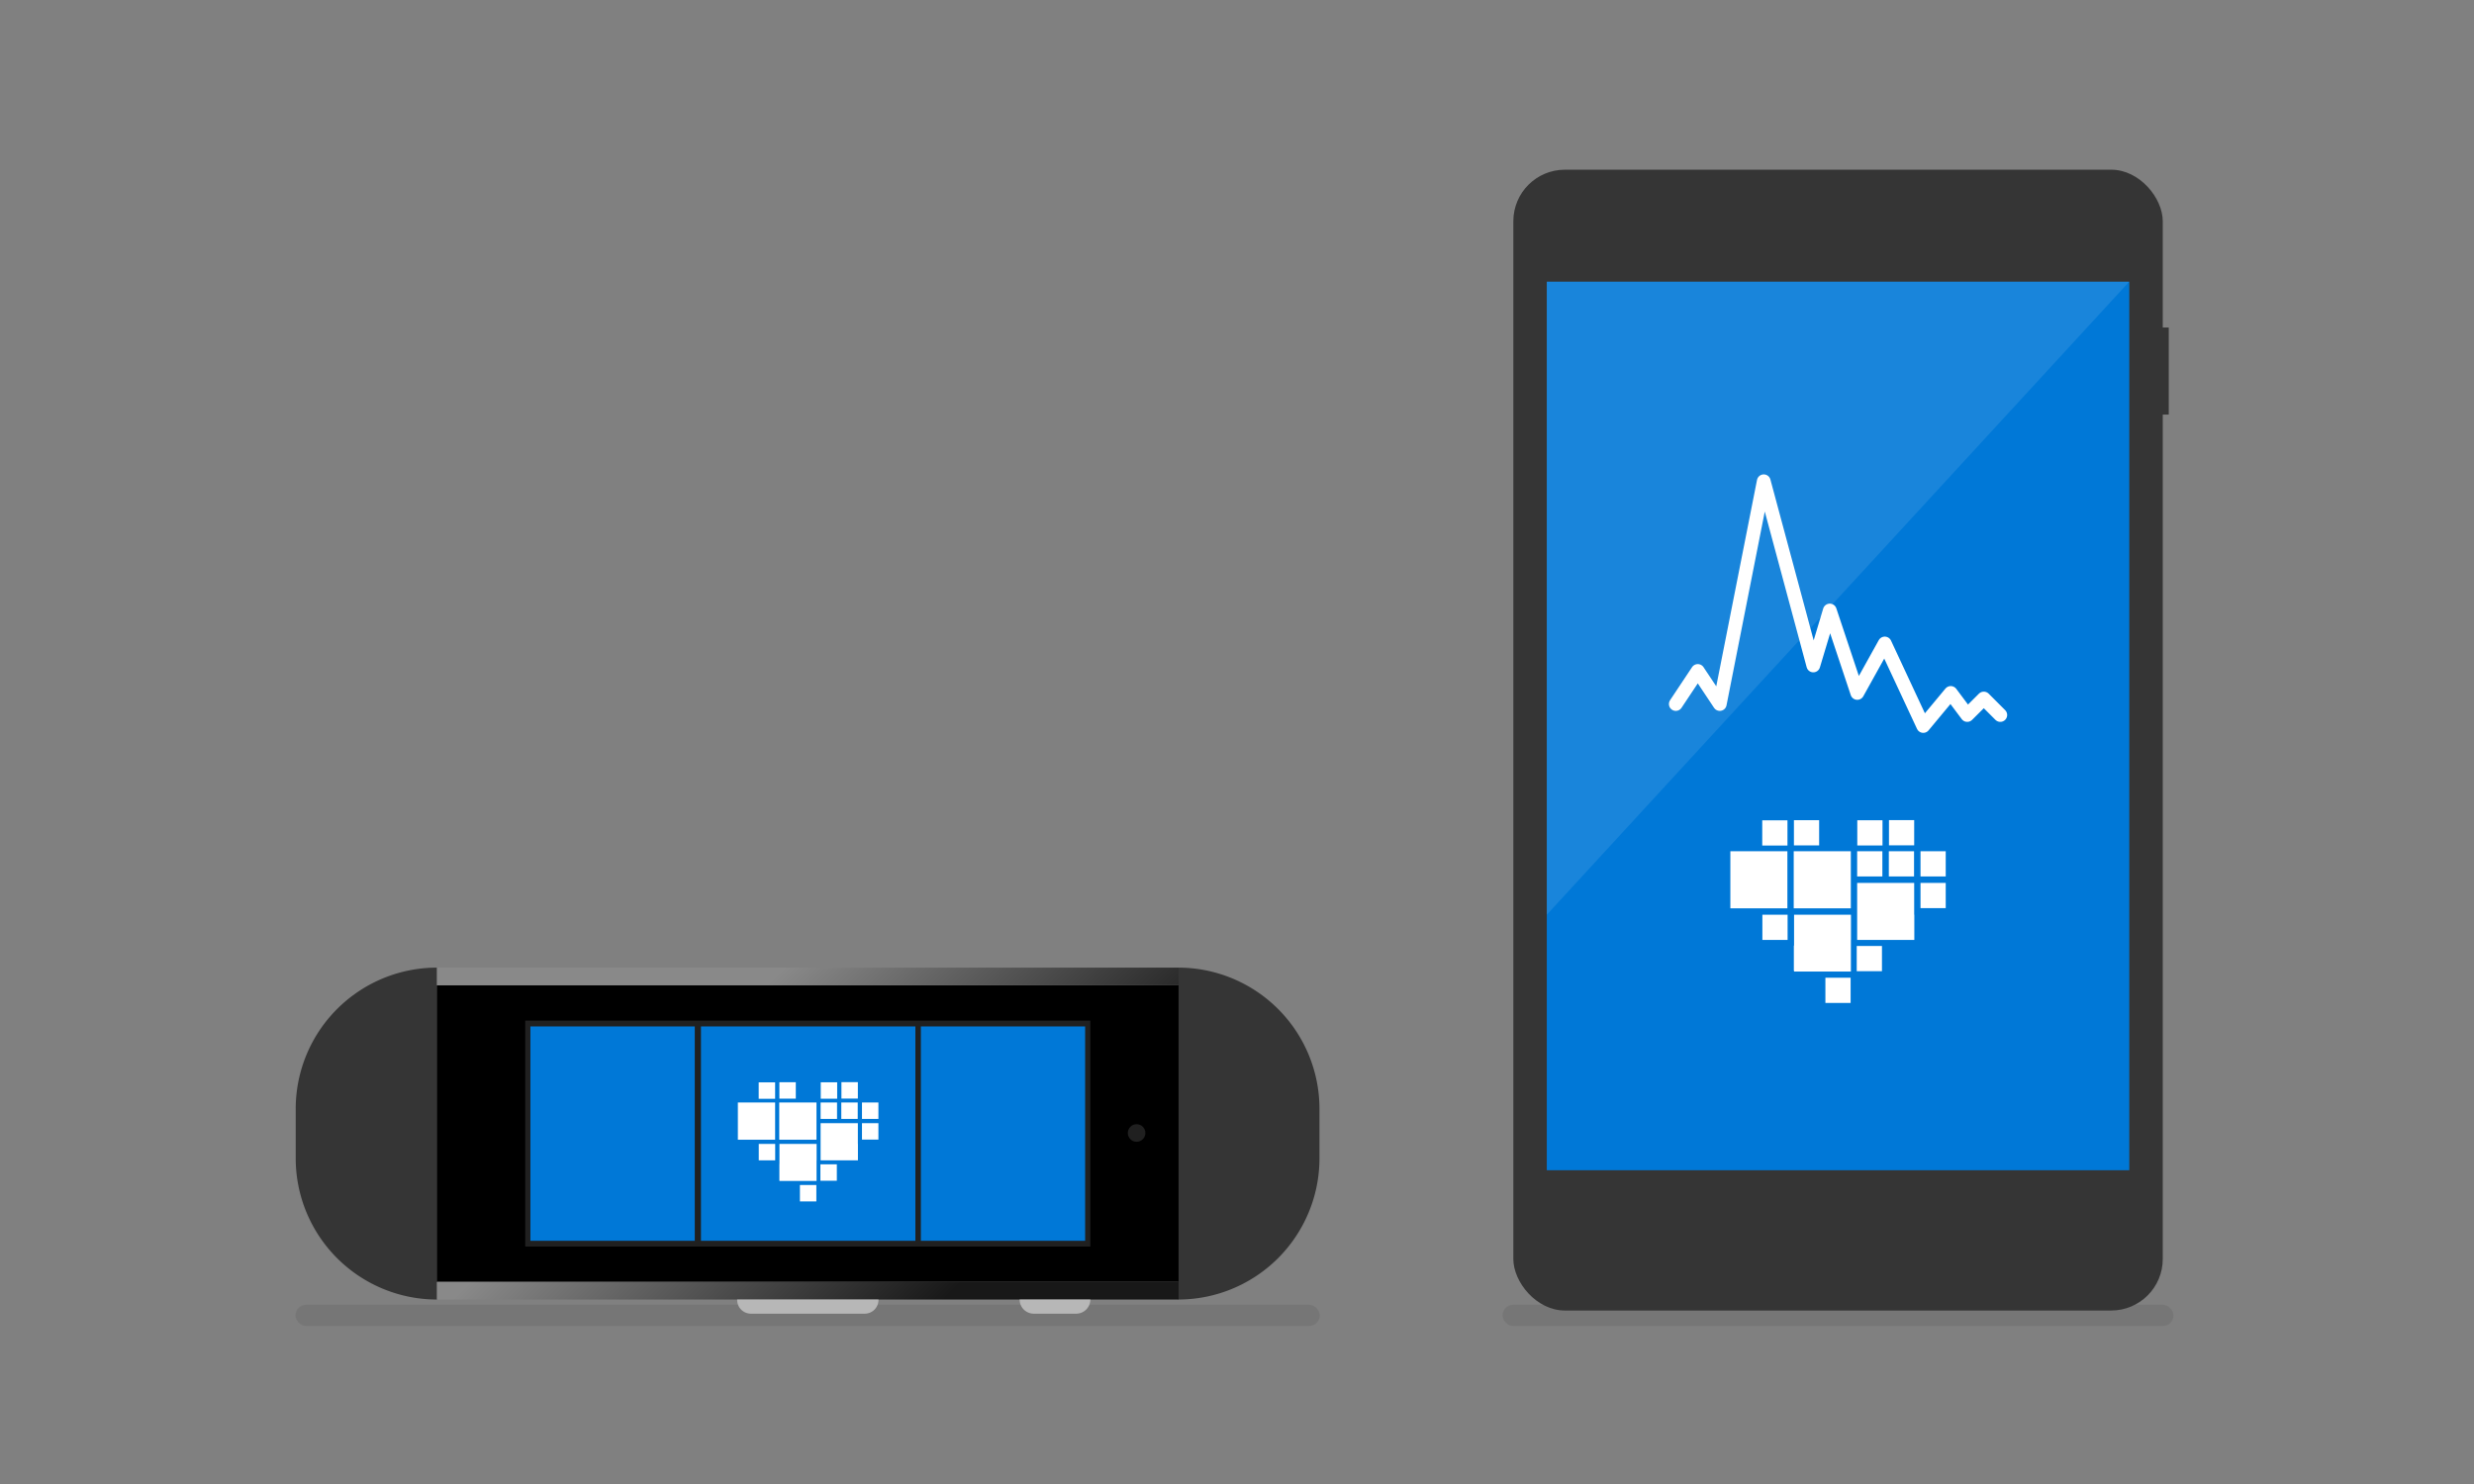 <svg xmlns="http://www.w3.org/2000/svg" xmlns:xlink="http://www.w3.org/1999/xlink" viewBox="0 0 360 216"><rect x="0" y="0" width="360" height="216" fill="#808080" stroke="none"/><defs><style>.cls-1{isolation:isolate;}.cls-2,.cls-7{fill:none;}.cls-10,.cls-3{fill:#202020;}.cls-12,.cls-3{opacity:0.1;}.cls-3{mix-blend-mode:multiply;}.cls-4{fill:#353535;}.cls-5{fill:#0078d7;}.cls-12,.cls-6{fill:#fff;}.cls-7{stroke:#fff;stroke-linecap:round;stroke-linejoin:round;stroke-width:2px;}.cls-8{fill:url(#linear-gradient);}.cls-9{fill:url(#linear-gradient-2);}.cls-11{fill:#b7b7b7;}</style><linearGradient id="linear-gradient" x1="92.28" y1="162.6" x2="135.47" y2="205.8" gradientUnits="userSpaceOnUse"><stop offset="0" stop-color="#898989"/><stop offset="0.83" stop-color="#181818"/></linearGradient><linearGradient id="linear-gradient-2" x1="115.15" y1="139.73" x2="158.34" y2="182.93" xlink:href="#linear-gradient"/></defs><title>error_state_360x216ep</title><g class="cls-1"><g id="Layer_1" data-name="Layer 1"><rect class="cls-2" width="360" height="216"/><rect class="cls-3" x="218.64" y="189.92" width="97.63" height="3.08" rx="1.54" ry="1.54"/><rect class="cls-4" x="220.21" y="24.7" width="94.5" height="166.05" rx="7.5" ry="7.5"/><rect class="cls-4" x="314.43" y="47.67" width="1.15" height="12.67"/><rect class="cls-5" x="225.08" y="41" width="84.76" height="129.33"/><rect class="cls-6" x="256.43" y="119.4" width="3.67" height="3.67"/><rect class="cls-6" x="261.04" y="119.38" width="3.67" height="3.67"/><polygon class="cls-6" points="260.09 132.21 260.09 123.9 260.07 123.9 256.4 123.9 251.79 123.9 251.79 128.51 251.79 128.51 251.79 132.18 251.79 132.18 251.79 132.21 260.09 132.21"/><polygon class="cls-6" points="269.32 123.9 269.29 123.9 265.62 123.9 261.01 123.9 261.01 128.51 261.01 132.18 261.01 132.21 269.32 132.21 269.32 123.9"/><rect class="cls-6" x="270.24" y="123.9" width="3.67" height="3.67"/><rect class="cls-6" x="274.85" y="123.9" width="3.67" height="3.67"/><rect class="cls-6" x="279.46" y="123.9" width="3.67" height="3.67"/><polygon class="cls-6" points="278.54 128.51 278.51 128.51 274.85 128.51 270.24 128.51 270.24 136.81 278.54 136.81 278.54 136.81 278.56 136.81 278.56 133.14 278.54 133.14 278.54 128.51"/><rect class="cls-6" x="279.46" y="128.51" width="3.67" height="3.67"/><rect class="cls-6" x="270.26" y="119.39" width="3.67" height="3.67"/><rect class="cls-6" x="274.87" y="119.37" width="3.67" height="3.67"/><rect class="cls-6" x="256.45" y="133.14" width="3.67" height="3.67"/><polygon class="cls-6" points="265.67 133.14 261.06 133.14 261.06 137.63 261.03 137.63 261.03 141.3 261.06 141.3 261.06 141.41 269.33 141.41 269.33 136.81 269.34 136.81 269.34 133.14 269.33 133.14 265.67 133.14"/><rect class="cls-6" x="270.18" y="137.69" width="3.67" height="3.67"/><rect class="cls-6" x="265.62" y="142.31" width="3.67" height="3.67"/><polyline class="cls-7" points="291.07 104.07 288.67 101.67 286.26 104.07 283.86 100.86 279.86 105.67 274.26 93.66 270.26 100.86 266.26 88.86 263.86 96.86 256.65 70.05 250.25 102.47 247.05 97.66 243.85 102.47"/><rect class="cls-3" x="43" y="189.92" width="149.04" height="3.08" rx="1.54" ry="1.54"/><path class="cls-4" d="M171.48,140.84h0A20.56,20.56,0,0,1,192,161.4v7.19a20.56,20.56,0,0,1-20.56,20.56h0a0,0,0,0,1,0,0V140.84A0,0,0,0,1,171.48,140.84Z"/><path class="cls-4" d="M43,140.84h0A20.56,20.56,0,0,1,63.58,161.4v7.19A20.56,20.56,0,0,1,43,189.15h0a0,0,0,0,1,0,0V140.84a0,0,0,0,1,0,0Z" transform="translate(106.61 329.99) rotate(180)"/><rect x="63.58" y="143.41" width="107.92" height="43.17"/><rect class="cls-8" x="63.58" y="186.58" width="107.92" height="2.57"/><rect class="cls-9" x="63.58" y="140.84" width="107.92" height="2.57"/><rect class="cls-10" x="76.43" y="148.55" width="82.23" height="32.89"/><circle class="cls-10" cx="165.39" cy="164.91" r="1.28"/><path class="cls-11" d="M107.27,189.15h20.56a0,0,0,0,1,0,0v0.06a2,2,0,0,1-2,2H109.27a2,2,0,0,1-2-2v-0.06A0,0,0,0,1,107.27,189.15Z"/><path class="cls-11" d="M148.38,189.15h10.28a0,0,0,0,1,0,0v0a2.06,2.06,0,0,1-2.06,2.06h-6.17a2.06,2.06,0,0,1-2.06-2.06v0A0,0,0,0,1,148.38,189.15Z"/><rect class="cls-5" x="77.18" y="149.4" width="23.92" height="31.2"/><rect class="cls-5" x="102" y="149.4" width="31.2" height="31.2"/><rect class="cls-5" x="134" y="149.4" width="23.9" height="31.2"/><rect class="cls-6" x="110.4" y="157.54" width="2.39" height="2.39"/><rect class="cls-6" x="113.41" y="157.52" width="2.39" height="2.39"/><polygon class="cls-6" points="112.79 165.89 112.79 160.47 112.78 160.47 110.38 160.47 107.37 160.47 107.37 163.48 107.37 163.48 107.37 165.87 107.37 165.87 107.37 165.89 112.79 165.89"/><polygon class="cls-6" points="118.81 160.47 118.79 160.47 116.4 160.47 113.39 160.47 113.39 163.48 113.39 165.87 113.39 165.89 118.81 165.89 118.81 160.47"/><rect class="cls-6" x="119.41" y="160.47" width="2.39" height="2.39"/><rect class="cls-6" x="122.42" y="160.47" width="2.39" height="2.39"/><rect class="cls-6" x="125.43" y="160.47" width="2.39" height="2.39"/><polygon class="cls-6" points="124.83 163.48 124.81 163.48 122.42 163.48 119.41 163.48 119.41 168.89 124.83 168.89 124.83 168.89 124.84 168.89 124.84 166.5 124.83 166.5 124.83 163.48"/><rect class="cls-6" x="125.43" y="163.48" width="2.39" height="2.39"/><rect class="cls-6" x="119.43" y="157.53" width="2.39" height="2.39"/><rect class="cls-6" x="122.44" y="157.51" width="2.39" height="2.39"/><rect class="cls-6" x="110.41" y="166.5" width="2.39" height="2.39"/><polygon class="cls-6" points="116.43 166.5 113.42 166.5 113.42 169.43 113.41 169.43 113.41 171.82 113.42 171.82 113.42 171.89 118.82 171.89 118.82 168.89 118.83 168.89 118.83 166.5 118.82 166.5 116.43 166.5"/><rect class="cls-6" x="119.38" y="169.47" width="2.39" height="2.39"/><rect class="cls-6" x="116.4" y="172.48" width="2.39" height="2.39"/><polygon class="cls-12" points="225.08 41 309.83 41 225.08 133.14 225.08 41"/></g></g></svg>